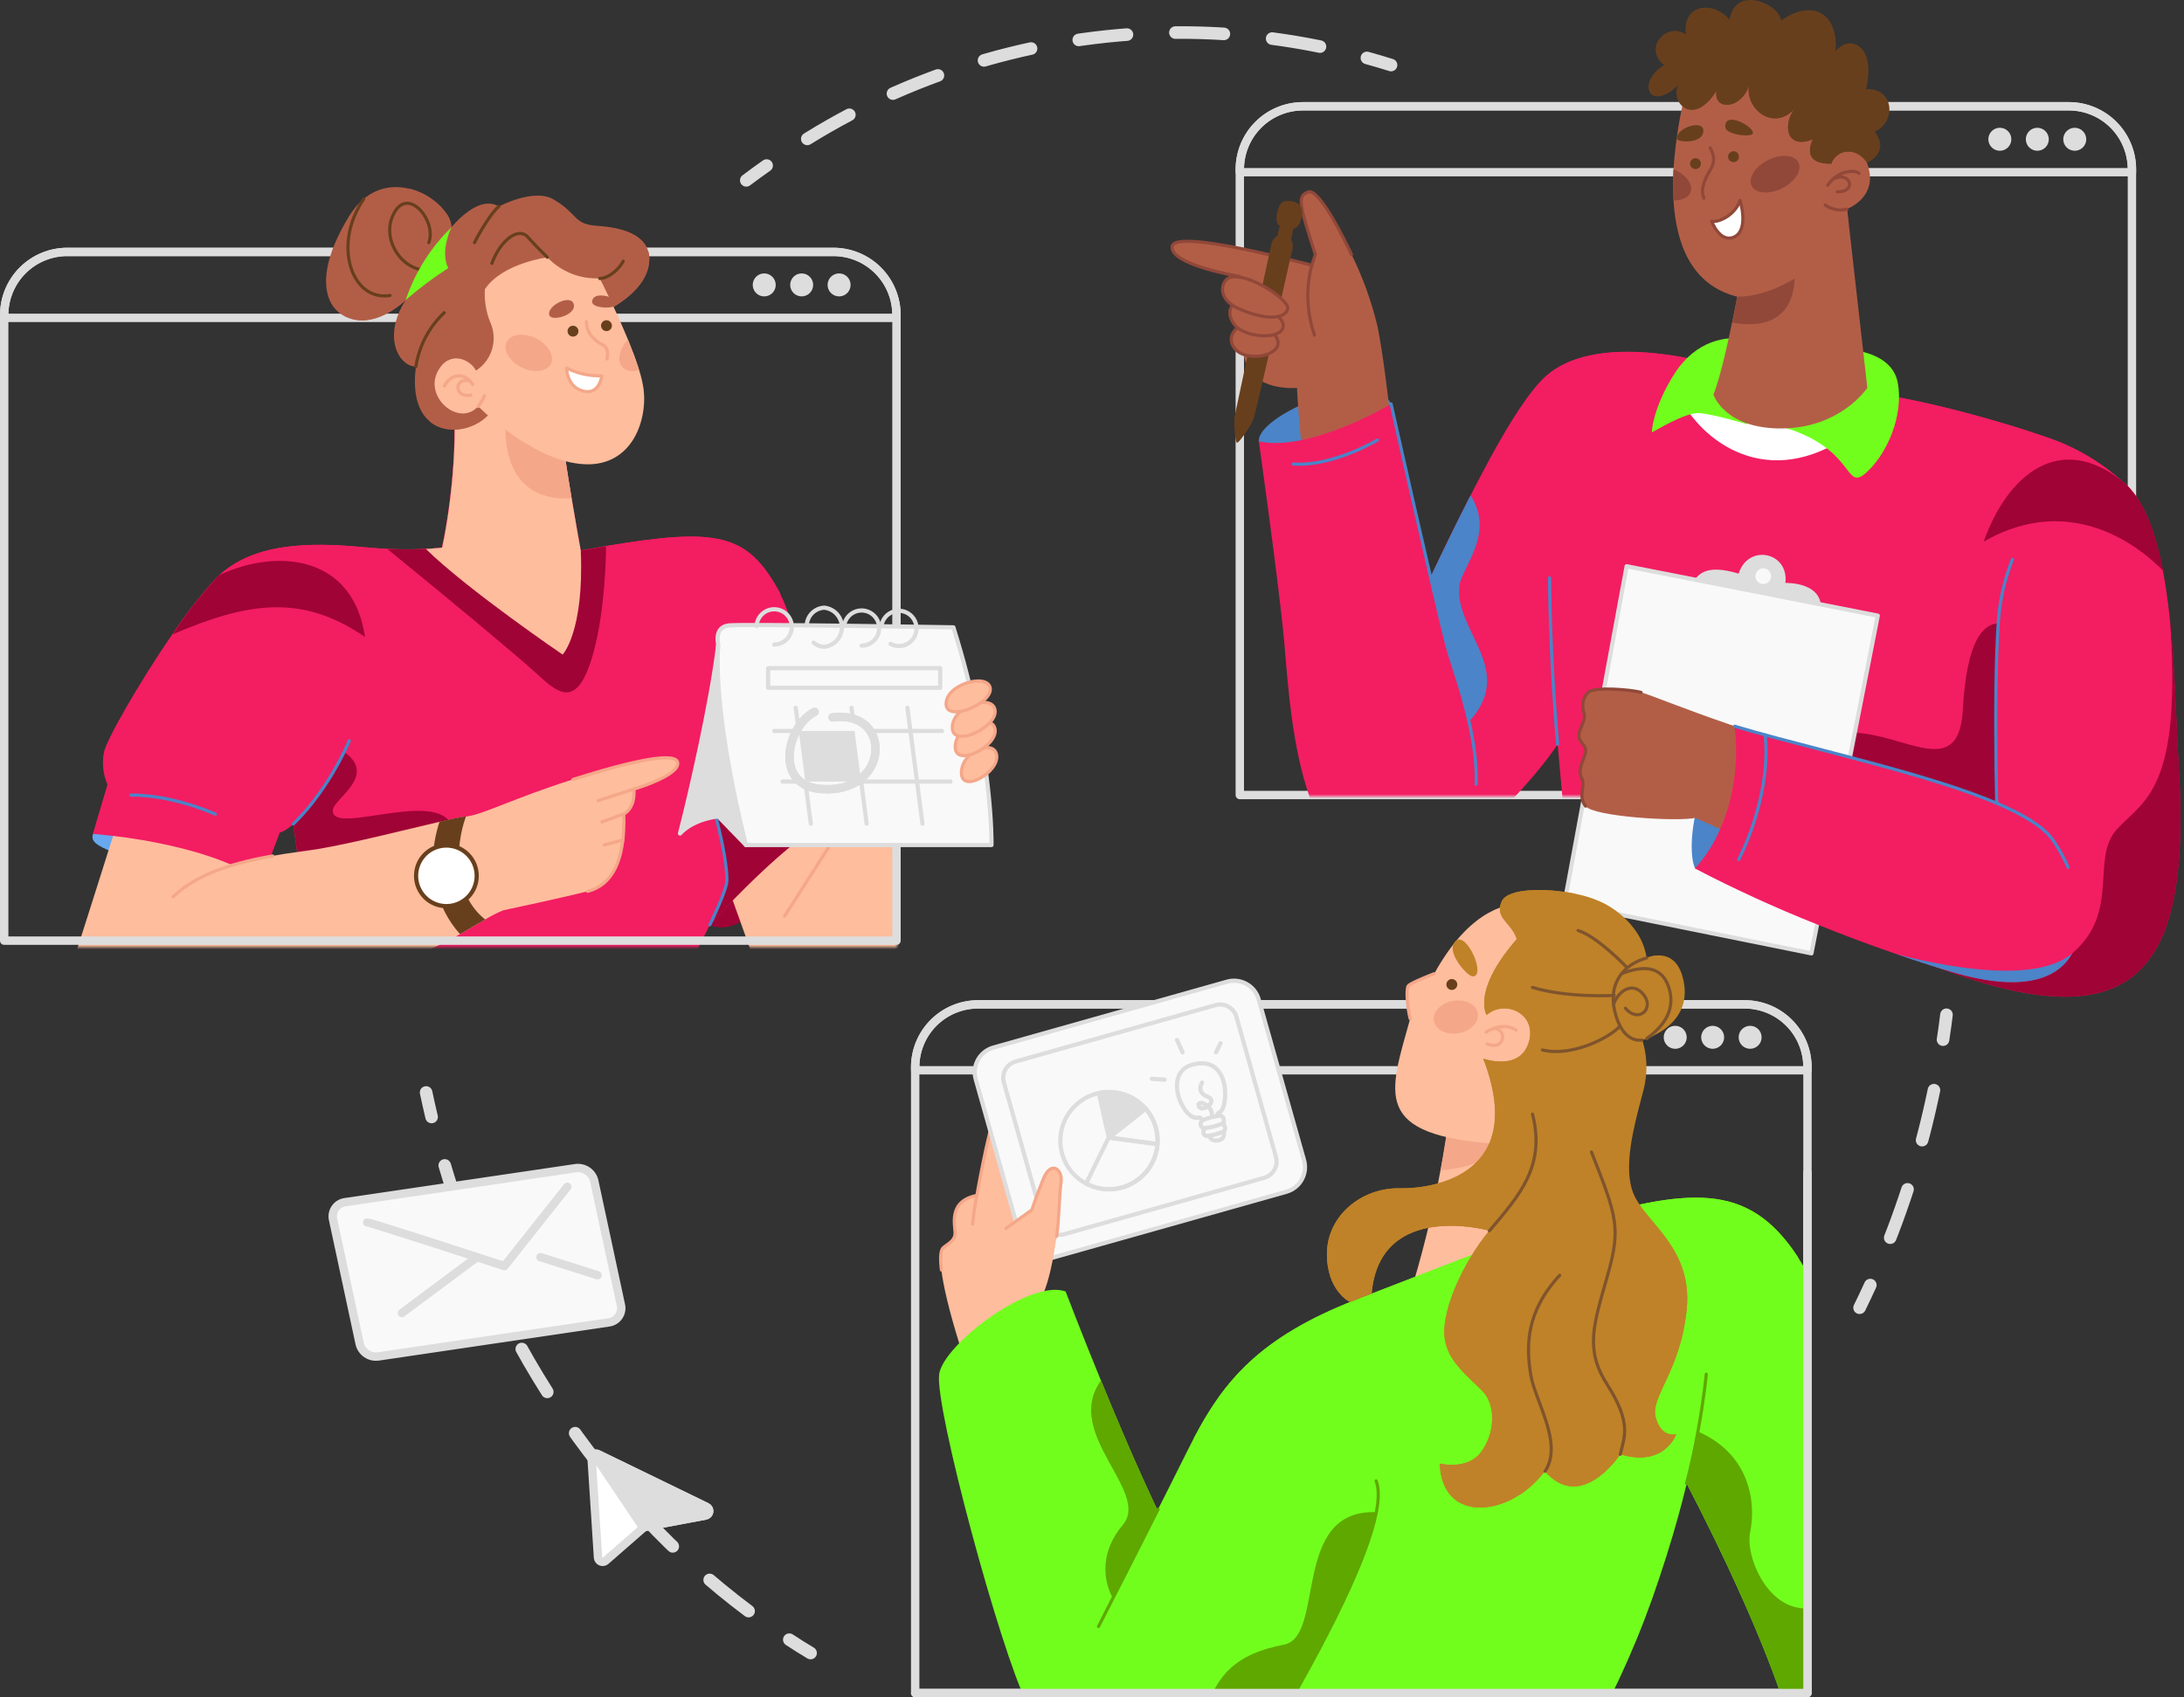 <?xml version="1.0" encoding="UTF-8"?>
<svg width="521px" height="405px" viewBox="0 0 521 405" version="1.1" xmlns="http://www.w3.org/2000/svg" xmlns:xlink="http://www.w3.org/1999/xlink">
    <rect x="0" y="0" width="521" height="405" fill="#333333" stroke="none"/>
    <!-- Generator: Sketch 48.2 (47327) - http://www.bohemiancoding.com/sketch -->
    <title>Group 8</title>
    <desc>Created with Sketch.</desc>
    <defs>
        <rect id="path-1" x="0" y="0" width="213" height="150"></rect>
        <rect id="path-3" x="0" y="0" width="213" height="155"></rect>
        <rect id="path-5" x="0" y="0" width="213" height="168"></rect>
    </defs>
    <g id="Landing-page-Litehires" stroke="none" stroke-width="1" fill="none" fill-rule="evenodd" transform="translate(-744, -143)">
        <g id="Group-8" transform="translate(745, 143)">
            <path d="M177.03,43.03 C178.63,41.83 180.24,40.65 181.88,39.5" id="Shape" stroke="#DDDDDD" stroke-width="3" stroke-linecap="round" stroke-linejoin="round"></path>
            <path d="M191.58,33.14 C218.282,16.59 249.065,7.802 280.48,7.76 C293.633,7.754 306.74,9.302 319.53,12.37" id="Shape" stroke="#DDDDDD" stroke-width="3" stroke-linecap="round" stroke-linejoin="round" stroke-dasharray="11.57"></path>
            <path d="M325.08,13.82 C327.007,14.354 328.927,14.92 330.84,15.52" id="Shape" stroke="#DDDDDD" stroke-width="3" stroke-linecap="round" stroke-linejoin="round"></path>
            <path d="M192.37,394.43 C190.66,393.43 188.96,392.33 187.29,391.24" id="Shape" stroke="#DDDDDD" stroke-width="3" stroke-linecap="round" stroke-linejoin="round"></path>
            <path d="M177.58,384.42 C142.41,358.07 115.82,318.6 103.46,272.3" id="Shape" stroke="#DDDDDD" stroke-width="3" stroke-linecap="round" stroke-linejoin="round" stroke-dasharray="11.9"></path>
            <path d="M101.96,266.52 C101.5,264.58 101.063,262.63 100.65,260.67" id="Shape" stroke="#DDDDDD" stroke-width="3" stroke-linecap="round" stroke-linejoin="round"></path>
            <path d="M463.34,242.13 C463.094,244.13 462.82,246.11 462.52,248.07" id="Shape" stroke="#DDDDDD" stroke-width="3" stroke-linecap="round" stroke-linejoin="round"></path>
            <path d="M460.35,260.13 C457.448,274.128 453.188,287.809 447.63,300.98" id="Shape" stroke="#DDDDDD" stroke-width="3" stroke-linecap="round" stroke-linejoin="round" stroke-dasharray="12.25"></path>
            <path d="M445.17,306.63 C444.337,308.45 443.484,310.254 442.61,312.04" id="Shape" stroke="#DDDDDD" stroke-width="3" stroke-linecap="round" stroke-linejoin="round"></path>
            <path d="M144.2,315.54 L89.26,323.66 C88.278,323.801 87.28,323.572 86.457,323.017 C85.635,322.463 85.048,321.623 84.81,320.66 L78.45,290.98 C78.346,290.516 78.34,290.035 78.433,289.568 C78.526,289.102 78.716,288.66 78.99,288.271 C79.264,287.882 79.617,287.554 80.025,287.31 C80.433,287.065 80.888,286.909 81.36,286.85 L136.3,278.74 C137.282,278.6 138.281,278.829 139.103,279.383 C139.925,279.938 140.512,280.778 140.75,281.74 L147.11,311.35 C147.224,311.819 147.237,312.306 147.148,312.78 C147.06,313.254 146.872,313.703 146.597,314.099 C146.322,314.495 145.966,314.829 145.553,315.077 C145.14,315.325 144.679,315.483 144.2,315.54 Z" id="Shape" stroke="#DDDDDD" stroke-width="2" fill="#F9F9F9" fill-rule="nonzero" stroke-linecap="round" stroke-linejoin="round"></path>
            <path d="M86.58,291.69 C87.17,291.58 119.33,302.1 119.33,302.1 L134.33,283.18" id="Shape" stroke="#DDDDDD" stroke-width="2" stroke-linecap="round" stroke-linejoin="round"></path>
            <path d="M94.88,313.29 L112.78,299.97" id="Shape" stroke="#DDDDDD" stroke-width="2" stroke-linecap="round" stroke-linejoin="round"></path>
            <path d="M127.93,299.97 L141.55,304.28" id="Shape" stroke="#DDDDDD" stroke-width="2" stroke-linecap="round" stroke-linejoin="round"></path>
            <path d="M167.29,361.62 L152.99,364.31 C152.798,364.346 152.618,364.432 152.47,364.56 L143.47,372.42 C143.316,372.552 143.128,372.638 142.928,372.67 C142.728,372.701 142.523,372.677 142.336,372.599 C142.148,372.522 141.986,372.394 141.867,372.23 C141.748,372.066 141.676,371.872 141.66,371.67 L140.13,347.98 C140.115,347.781 140.157,347.581 140.251,347.404 C140.344,347.227 140.486,347.08 140.66,346.98 C140.812,346.893 140.985,346.846 141.16,346.846 C141.336,346.846 141.508,346.893 141.66,346.98 L167.58,359.58 C167.788,359.679 167.958,359.842 168.066,360.045 C168.175,360.247 168.216,360.479 168.184,360.707 C168.151,360.934 168.047,361.146 167.887,361.31 C167.726,361.474 167.517,361.583 167.29,361.62 Z" id="Shape" stroke="#DDDDDD" stroke-width="2" fill="#FFFFFF" fill-rule="nonzero" stroke-linecap="round" stroke-linejoin="round"></path>
            <path d="M167.29,361.62 L152.99,364.31 C152.798,364.346 152.618,364.432 152.47,364.56 L140.66,346.98 C140.812,346.893 140.985,346.846 141.16,346.846 C141.336,346.846 141.508,346.893 141.66,346.98 L167.58,359.58 C167.788,359.679 167.958,359.842 168.066,360.045 C168.175,360.247 168.216,360.479 168.184,360.707 C168.151,360.934 168.047,361.146 167.887,361.31 C167.726,361.474 167.517,361.583 167.29,361.62 Z" id="Shape" stroke="#DDDDDD" stroke-width="2" fill="#DDDDDD" fill-rule="nonzero" stroke-linecap="round" stroke-linejoin="round"></path>
            <g id="Clipped" transform="translate(0, 76)">
                <mask id="mask-2" fill="white">
                    <use xlink:href="#path-1"></use>
                </mask>
                <g id="Rectangle-path"></g>
                <g id="Group" mask="url(#mask-2)">
                    <g transform="translate(15, 14)" id="Shape">
                        <path d="M153.34,130.67 C157.92,132.97 163.85,128.67 170.44,122.85 L163.3,116.45 C163.3,116.45 152.1,126.89 153.34,130.67 Z" stroke="none" fill="#A00336" fill-rule="nonzero"></path>
                        <polygon stroke="none" fill="#FEBD9D" fill-rule="nonzero" points="214.39 103.14 197.86 136.83 163.09 136.83 157.3 120.65 176.98 103.14"></polygon>
                        <path d="M187.45,103.14 L171.17,128.58" stroke="#F4A789" stroke-width="0.75" fill="none" stroke-linecap="round" stroke-linejoin="round"></path>
                        <path d="M181.25,105.77 C169.46,112.5 153.34,130.67 153.34,130.67 L149.01,139.27 L146.49,144.27 L60.95,144.27 C58.95,137.06 57.23,127.67 55.95,120.06 C54.95,114.17 54.31,109.35 54.05,107.46 L53.94,106.61 C51.76,108.54 50.7,108.61 50.7,108.61 L46.7,119.18 L46.33,120.18 C32.13,110.68 6.15,109 6.15,109 L9.64,97.21 C8.591,94.787 8.299,92.103 8.8,89.51 C9.37,86.56 17.19,72.88 25.07,61.4 C28.177,56.73 31.623,52.295 35.38,48.13 C35.69,47.81 36.01,47.5 36.33,47.21 C45.84,38.46 61.6,39.73 71.96,40.67 C73.5,40.81 74.96,40.91 76.32,40.97 C79.381,41.131 82.449,41.131 85.51,40.97 C88.02,40.84 89.4,40.65 89.4,40.65 C89.72,39.19 90.02,37.65 90.32,35.96 C92.19,25.03 93.24,10.44 91.57,0.85 L117.89,12.6 C118.34,17.38 120.1,27.87 121.31,34.77 C121.99,38.63 122.48,41.37 122.48,41.37 C124.6,40.98 126.6,40.63 128.48,40.31 C155.2,35.78 162.08,37.48 169.48,50.51 C169.68,50.85 169.87,51.21 170.07,51.59 C174.63,60.59 177.74,78.59 179.47,91.31 C180.7,99.67 181.25,105.77 181.25,105.77 Z" stroke="none" fill="#F31D62" fill-rule="nonzero"></path>
                        <path d="M181.25,105.77 C169.69,112.38 153.94,130 153.35,130.65 C153.56,130.21 157,123.09 157.35,120.65 C157.7,118.21 156.48,110.99 154.59,104.2 L179.59,91.35 C180.7,99.67 181.25,105.77 181.25,105.77 Z" stroke="none" fill="#A00336" fill-rule="nonzero"></path>
                        <path d="M92.23,109.66 C92.04,119.24 69.6,120.59 55.98,120.06 C54.98,114.17 54.34,109.35 54.08,107.46 L53.97,106.61 C58.919,101.589 63.011,95.788 66.08,89.44 C74.08,94.9 63.82,100.51 63.43,103.14 C62.37,110.35 92.5,95.98 92.23,109.66 Z" stroke="none" fill="#A00336" fill-rule="nonzero"></path>
                        <path d="M170.17,51.63 C162.37,48.92 153.61,49.01 147.54,58.7 C133.87,80.52 108.21,97.54 82.54,71.78 C79.03,68.164 75.19,64.883 71.07,61.98 C55.9,51.6 43.07,53.7 25.13,61.39 C28.237,56.72 31.683,52.285 35.44,48.12 C35.75,47.8 36.07,47.49 36.39,47.2 C45.9,38.45 61.66,39.72 72.02,40.66 C73.56,40.8 75.02,40.9 76.38,40.96 C79.441,41.121 82.509,41.121 85.57,40.96 C88.08,40.83 89.46,40.64 89.46,40.64 C89.78,39.18 90.08,37.64 90.38,35.95 C92.25,25.02 93.3,10.43 91.63,0.84 L117.95,12.59 C118.4,17.37 120.16,27.86 121.37,34.76 C122.05,38.62 122.54,41.36 122.54,41.36 C124.66,40.97 126.66,40.62 128.54,40.3 C155.26,35.77 162.14,37.47 169.54,50.5 C169.78,50.89 169.97,51.25 170.17,51.63 Z" stroke="none" fill="#F31D62" fill-rule="nonzero"></path>
                        <path d="M128.58,40.35 C128.5,47.11 127.77,59.43 124.83,68.14 C121.03,79.44 116.55,74.85 111.63,70.39 C107.18,66.33 90.96,52.82 76.39,40.99 C79.451,41.151 82.519,41.151 85.58,40.99 C88.09,40.86 89.47,40.67 89.47,40.67 C89.79,39.21 90.09,37.67 90.39,35.98 C100.96,35.29 113.64,34.61 121.39,34.79 C122.07,38.65 122.56,41.39 122.56,41.39 C124.66,40.98 126.66,40.67 128.58,40.35 Z" stroke="none" fill="#A00336" fill-rule="nonzero"></path>
                        <path d="M118.22,66.19 C118.22,66.19 95.7,50.87 85.58,40.98 C88.09,40.85 89.47,40.66 89.47,40.66 C91.88,29.59 93.56,11.91 91.64,0.86 L108.75,8.49 L117.96,12.61 C118.29,16.14 119.35,22.84 120.36,28.86 C121.48,35.52 122.55,41.38 122.55,41.38 C123.37,60.8 118.22,66.19 118.22,66.19 Z" stroke="none" fill="#FEBD9D" fill-rule="nonzero"></path>
                        <path d="M153.34,130.67 C153.55,130.23 156.99,123.11 157.34,120.67 C157.69,118.23 156.47,111.01 154.58,104.22 C154.48,103.87 154.38,103.51 154.27,103.16" stroke="#4B84C8" stroke-width="0.75" fill="none" stroke-linecap="round" stroke-linejoin="round"></path>
                        <path d="M120.35,28.89 C102.58,29.98 104.58,10.88 104.73,10.4 L108.73,8.52 L117.94,12.64 C118.28,16.17 119.34,22.87 120.35,28.89 Z" stroke="none" fill="#F4A789" fill-rule="nonzero"></path>
                        <path d="M6.21,108.98 C5.71,110.45 5.71,112.05 16.86,115.19 L18.58,107.88 C18.58,107.88 8.44,105.14 6.21,108.98 Z" stroke="none" fill="#67A8EF" fill-rule="nonzero"></path>
                        <path d="M12.32,105.13 C9.7,113.67 0.56,142.27 0.56,142.27 C-1.92,152.76 29.19,159.61 40.26,141.79 L46.35,113.1 C36.285,106.551 24.246,103.731 12.32,105.13 Z" stroke="none" fill="#FEBD9D" fill-rule="nonzero"></path>
                        <path d="M63.47,94.27 C63.431,94.327 63.398,94.387 63.37,94.45 C62.05,96.56 60.58,98.71 58.98,100.93 L58.87,101.08 C57.37,103.038 55.732,104.886 53.97,106.61 C51.79,108.54 50.73,108.61 50.73,108.61 L46.39,120.16 C45.95,119.87 45.5,119.58 45.03,119.3 C37.11,114.5 26.21,111.86 18.03,110.46 C15.34,110 12.94,109.68 11.03,109.46 C8.09,109.11 6.27,108.99 6.27,108.99 L9.76,97.2 C8.711,94.777 8.419,92.093 8.92,89.5 C9.49,86.55 17.31,72.87 25.19,61.39 C28.297,56.72 31.743,52.285 35.5,48.12 C35.81,47.8 36.13,47.49 36.45,47.2 C49.93,40.89 67.45,42.44 70.9,60.63 C70.99,61.08 71.07,61.53 71.13,61.98 C73.05,74.09 70.06,83.7 63.47,94.27 Z" stroke="none" fill="#F31D62" fill-rule="nonzero"></path>
                        <path d="M71.07,61.98 C55.9,51.6 43.07,53.7 25.13,61.39 C28.237,56.72 31.683,52.285 35.44,48.12 C35.75,47.8 36.07,47.49 36.39,47.2 C49.87,40.89 67.39,42.44 70.84,60.63 C70.93,61.11 71.01,61.56 71.07,61.98 Z" stroke="none" fill="#A00336" fill-rule="nonzero"></path>
                        <path d="M15.24,99.7 C24.63,99.7 33.81,103.54 35.36,104.27" stroke="#4B84C8" stroke-width="0.75" fill="none" stroke-linecap="round" stroke-linejoin="round"></path>
                        <path d="M53.97,106.61 C55.732,104.886 57.37,103.038 58.87,101.08 L58.98,100.93 C60.561,98.852 62.026,96.689 63.37,94.45 C63.398,94.387 63.431,94.327 63.47,94.27 C64.53,92.48 65.41,90.83 66.08,89.44 C66.63,88.36 67.03,87.44 67.31,86.76" stroke="#4B84C8" stroke-width="0.75" fill="none" stroke-linecap="round" stroke-linejoin="round"></path>
                        <path d="M135.26,98.26 C135.62,102.99 132.84,104.2 132.84,104.2 C133.22,115.7 129.84,121.2 124.22,122.66 C118.6,124.12 104.08,127.2 104.08,127.2 C102.575,127.812 101.123,128.548 99.74,129.4 C98.12,130.32 96.11,131.5 93.74,132.9 C86.52,137.12 75.15,141.06 61.64,148.18 C37.7,160.8 20.64,153.96 19.5,140.57 C17.44,116.06 48.57,114.46 59.94,112.57 C68.18,111.19 80.94,107.92 88.85,106.09 C91.85,105.41 94.1,104.93 95.16,104.83 C98.96,104.49 106.84,100.33 120.67,95.98 C134.5,91.63 145.67,89.11 145.67,92.16 C145.67,95.21 135.26,98.26 135.26,98.26 Z" stroke="none" fill="#FEBD9D" fill-rule="nonzero"></path>
                        <path d="M120.69,95.98 C134.51,91.61 145.69,89.11 145.69,92.16 C145.69,95.21 135.22,98.29 135.22,98.29 C135.58,103.02 132.8,104.23 132.8,104.23 C133.18,115.73 129.8,121.23 124.18,122.69" stroke="#F4A789" stroke-width="0.75" fill="none" stroke-linecap="round" stroke-linejoin="round"></path>
                        <path d="M25.3,123.98 C31.3,118.17 40.91,115.66 49.03,114.24" stroke="#F4A789" stroke-width="0.75" fill="none" stroke-linecap="round" stroke-linejoin="round"></path>
                        <path d="M99.74,129.4 C98.12,130.32 96.11,131.5 93.74,132.9 C88.17,126.69 85.28,117.07 88.85,106.06 C91.85,105.38 94.1,104.9 95.16,104.8 C92.58,111.85 92.1,123.35 99.74,129.4 Z" stroke="none" fill="#683F1D" fill-rule="nonzero"></path>
                        <path d="M135.26,98.26 L126.71,101.03" stroke="#F4A789" stroke-width="0.75" fill="none" stroke-linecap="round" stroke-linejoin="round"></path>
                        <path d="M132.84,104.2 L127.58,106.11" stroke="#F4A789" stroke-width="0.75" fill="none" stroke-linecap="round" stroke-linejoin="round"></path>
                        <path d="M128.15,111.63 L132.63,110.41" stroke="#F4A789" stroke-width="0.75" fill="none" stroke-linecap="round" stroke-linejoin="round"></path>
                        <path d="M97.72,118.98 C97.72,120.41 97.296,121.808 96.502,122.997 C95.707,124.186 94.578,125.113 93.257,125.66 C91.936,126.207 90.482,126.35 89.08,126.071 C87.677,125.792 86.389,125.104 85.378,124.093 C84.367,123.082 83.678,121.793 83.399,120.391 C83.12,118.988 83.263,117.535 83.81,116.214 C84.358,114.892 85.284,113.763 86.473,112.969 C87.662,112.174 89.06,111.75 90.49,111.75 C92.408,111.75 94.247,112.512 95.602,113.868 C96.958,115.224 97.72,117.063 97.72,118.98 Z" stroke="#683F1D" stroke-width="1" fill="#FFFFFF" fill-rule="nonzero" stroke-linecap="round" stroke-linejoin="round"></path>
                    </g>
                </g>
            </g>
            <path d="M212.86,75.17 L212.86,224.45 L-3.30351641e-06,224.45 L-3.70114307e-15,75.17 C-0.001,73.193 0.387,71.235 1.143,69.408 C1.898,67.581 3.007,65.921 4.405,64.522 C5.802,63.123 7.462,62.014 9.288,61.257 C11.115,60.5 13.073,60.11 15.05,60.11 L197.81,60.11 C199.787,60.11 201.745,60.5 203.572,61.257 C205.398,62.014 207.058,63.123 208.455,64.522 C209.853,65.921 210.962,67.581 211.717,69.408 C212.473,71.235 212.861,73.193 212.86,75.17 Z" id="Shape" stroke="#DDDDDD" stroke-width="2" stroke-linecap="round" stroke-linejoin="round"></path>
            <path d="M212.86,75.17 L212.86,75.84 L-3.30351641e-06,75.84 L-3.70114307e-15,75.17 C-0.001,73.193 0.387,71.235 1.143,69.408 C1.898,67.581 3.007,65.921 4.405,64.522 C5.802,63.123 7.462,62.014 9.288,61.257 C11.115,60.5 13.073,60.11 15.05,60.11 L197.81,60.11 C199.787,60.11 201.745,60.5 203.572,61.257 C205.398,62.014 207.058,63.123 208.455,64.522 C209.853,65.921 210.962,67.581 211.717,69.408 C212.473,71.235 212.861,73.193 212.86,75.17 Z" id="Shape" stroke="#DDDDDD" stroke-width="2" stroke-linecap="round" stroke-linejoin="round"></path>
            <path d="M184.05,67.98 C184.05,68.522 183.889,69.052 183.588,69.503 C183.287,69.953 182.859,70.304 182.359,70.512 C181.858,70.719 181.307,70.773 180.776,70.668 C180.244,70.562 179.756,70.301 179.373,69.918 C178.989,69.535 178.728,69.046 178.623,68.515 C178.517,67.983 178.571,67.432 178.779,66.932 C178.986,66.431 179.337,66.003 179.788,65.702 C180.238,65.401 180.768,65.24 181.31,65.24 C181.67,65.24 182.026,65.311 182.359,65.449 C182.691,65.587 182.993,65.788 183.248,66.043 C183.502,66.297 183.704,66.599 183.842,66.932 C183.979,67.264 184.05,67.621 184.05,67.98 Z" id="Shape" fill="#DDDDDD" fill-rule="nonzero"></path>
            <path d="M190.24,70.72 C191.753,70.72 192.98,69.494 192.98,67.98 C192.98,66.467 191.753,65.24 190.24,65.24 C188.727,65.24 187.5,66.467 187.5,67.98 C187.5,69.494 188.727,70.72 190.24,70.72 Z" id="Shape" fill="#DDDDDD" fill-rule="nonzero"></path>
            <path d="M201.91,67.98 C201.91,68.523 201.749,69.053 201.448,69.504 C201.146,69.954 200.718,70.306 200.216,70.513 C199.715,70.72 199.164,70.773 198.632,70.667 C198.1,70.56 197.612,70.298 197.229,69.914 C196.846,69.53 196.586,69.041 196.481,68.509 C196.377,67.977 196.433,67.425 196.642,66.925 C196.85,66.424 197.203,65.997 197.655,65.697 C198.107,65.397 198.638,65.238 199.18,65.24 C199.539,65.24 199.895,65.311 200.227,65.449 C200.559,65.587 200.86,65.789 201.114,66.043 C201.368,66.298 201.569,66.6 201.705,66.933 C201.842,67.265 201.911,67.621 201.91,67.98 Z" id="Shape" fill="#DDDDDD" fill-rule="nonzero"></path>
            <path d="M161.21,198.88 C164.63,195.25 170.34,194.8 170.34,194.8 L176.95,201.63 C176.95,201.63 178.83,181.46 170.34,153.79 C168.73,167.3 163.76,189.04 161.21,198.88 Z" id="Shape" stroke="#DDDDDD" fill="#DDDDDD" fill-rule="nonzero" stroke-linecap="round" stroke-linejoin="round"></path>
            <path d="M226.43,149.69 C235.98,179.99 235.52,201.63 235.52,201.63 L176.95,201.63 C176.95,201.63 169.06,171.56 170.34,153.79 C170.34,153.79 169.23,149.6 172.9,149.23 C176.57,148.86 226.43,149.69 226.43,149.69 Z" id="Shape" stroke="#DDDDDD" fill="#F9F9F9" fill-rule="nonzero" stroke-linecap="round" stroke-linejoin="round"></path>
            <path d="M179.5,149.39 C179.495,149.307 179.495,149.224 179.5,149.14 C179.585,148.331 179.903,147.564 180.415,146.931 C180.927,146.299 181.611,145.828 182.385,145.577 C183.159,145.325 183.989,145.303 184.775,145.513 C185.561,145.724 186.27,146.158 186.814,146.762 C187.359,147.367 187.717,148.116 187.845,148.92 C187.972,149.724 187.864,150.547 187.534,151.291 C187.203,152.034 186.664,152.666 185.982,153.11 C185.3,153.553 184.504,153.79 183.69,153.79" id="Shape" stroke="#DDDDDD" stroke-linecap="round" stroke-linejoin="round"></path>
            <path d="M209.26,149.39 C209.368,148.589 209.704,147.836 210.228,147.22 C210.752,146.605 211.442,146.153 212.216,145.92 C212.99,145.686 213.815,145.681 214.592,145.903 C215.369,146.126 216.066,146.568 216.599,147.176 C217.132,147.784 217.478,148.532 217.597,149.332 C217.716,150.132 217.602,150.949 217.269,151.685 C216.935,152.422 216.397,153.047 215.718,153.486 C215.039,153.925 214.248,154.159 213.44,154.16 C212.737,154.159 212.048,153.973 211.44,153.62" id="Shape" stroke="#DDDDDD" stroke-linecap="round" stroke-linejoin="round"></path>
            <path d="M191.45,149.21 C191.496,148.114 191.95,147.074 192.724,146.295 C193.497,145.516 194.534,145.054 195.63,145 C196.784,145.12 197.853,145.663 198.629,146.525 C199.406,147.386 199.836,148.505 199.836,149.665 C199.836,150.825 199.406,151.944 198.629,152.806 C197.853,153.668 196.784,154.211 195.63,154.33 C194.687,154.315 193.782,153.96 193.08,153.33" id="Shape" stroke="#DDDDDD" stroke-linecap="round" stroke-linejoin="round"></path>
            <path d="M200.37,149.31 C200.476,148.51 200.81,147.758 201.332,147.142 C201.854,146.527 202.542,146.076 203.314,145.841 C204.087,145.607 204.91,145.6 205.686,145.821 C206.462,146.043 207.158,146.483 207.69,147.089 C208.222,147.696 208.569,148.443 208.688,149.241 C208.807,150.039 208.693,150.855 208.361,151.59 C208.029,152.325 207.492,152.949 206.814,153.387 C206.136,153.826 205.347,154.059 204.54,154.06" id="Shape" stroke="#DDDDDD" stroke-linecap="round" stroke-linejoin="round"></path>
            <polygon id="Shape" stroke="#DDDDDD" stroke-linecap="round" stroke-linejoin="round" points="223.29 159.43 182.25 159.43 182.25 164.12 223.29 164.12"></polygon>
            <polyline id="Shape" stroke="#DDDDDD" stroke-linecap="round" stroke-linejoin="round" points="192.42 196.52 191.9 192.57 189.26 172.24 188.82 168.9"></polyline>
            <polyline id="Shape" stroke="#DDDDDD" stroke-linecap="round" stroke-linejoin="round" points="205.74 196.52 205.19 192.29 202.61 172.5 202.14 168.9"></polyline>
            <path d="M215.47,168.89 L219.06,196.53" id="Shape" stroke="#DDDDDD" stroke-linecap="round" stroke-linejoin="round"></path>
            <polyline id="Shape" stroke="#DDDDDD" stroke-linecap="round" stroke-linejoin="round" points="223.73 174.42 202.86 174.42 189.54 174.42 183.7 174.42"></polyline>
            <polyline id="Shape" stroke="#DDDDDD" stroke-linecap="round" stroke-linejoin="round" points="225.76 186.49 204.43 186.49 191.11 186.49 185.72 186.49"></polyline>
            <path d="M193.34,169.85 C186.72,173.23 183.53,187.32 194.76,188.26 C211.31,189.64 212.1,169.26 197.6,171.18" id="Shape" fill="#F9F9F9" fill-rule="nonzero"></path>
            <path d="M193.34,169.85 C186.72,173.23 183.53,187.32 194.76,188.26 C211.31,189.64 212.1,169.26 197.6,171.18" id="Shape" stroke="#DDDDDD" stroke-width="2" stroke-linecap="round" stroke-linejoin="round"></path>
            <polygon id="Shape" fill="#DDDDDD" fill-rule="nonzero" points="204.43 186.49 191.11 186.49 189.54 174.42 202.86 174.42"></polygon>
            <path d="M228.36,184.67 C228.64,189.26 237.36,184.21 236.76,180.19 C236.16,176.17 228.03,179.35 228.36,184.67 Z" id="Shape" stroke="#F4A789" stroke-width="0.75" fill="#FEBD9D" fill-rule="nonzero" stroke-linecap="round" stroke-linejoin="round"></path>
            <path d="M226.88,178.49 C227.2,183.09 237.02,178.04 236.38,174.01 C235.74,169.98 226.51,173.18 226.88,178.49 Z" id="Shape" stroke="#F4A789" stroke-width="0.75" fill="#FEBD9D" fill-rule="nonzero" stroke-linecap="round" stroke-linejoin="round"></path>
            <path d="M226.19,173.88 C226.53,178.47 237.06,173.42 236.37,169.4 C235.68,165.38 225.8,168.56 226.19,173.88 Z" id="Shape" stroke="#F4A789" stroke-width="0.75" fill="#FEBD9D" fill-rule="nonzero" stroke-linecap="round" stroke-linejoin="round"></path>
            <path d="M224.71,168.19 C225.06,172.36 235.92,167.78 235.21,164.13 C234.5,160.48 224.3,163.37 224.71,168.19 Z" id="Shape" stroke="#F4A789" stroke-width="0.75" fill="#FEBD9D" fill-rule="nonzero" stroke-linecap="round" stroke-linejoin="round"></path>
            <path d="M193.34,169.85 C186.72,173.23 183.53,187.32 194.76,188.26 C211.31,189.64 212.1,169.26 197.6,171.18" id="Shape" stroke="#DDDDDD" stroke-width="2" stroke-linecap="round" stroke-linejoin="round"></path>
            <path d="M153.82,62.84 C152.95,70.07 143.28,74.31 143.28,74.31 L116.45,97.73 C113.7,102.12 106.21,104.33 101.65,100.66 C98.98,98.52 97.32,94.37 98.22,87.46 C97.473,87.461 96.743,87.242 96.12,86.83 C93.03,84.92 91.12,78.83 95.76,71.6 C95.43,71.92 89.25,77.93 82.89,76.11 C81.796,75.818 80.777,75.297 79.9,74.582 C79.022,73.866 78.306,72.973 77.8,71.96 C75.8,67.87 76.5,61.05 82.21,51.7 C86.27,45.03 91.92,43.83 96.76,45.08 C102.24,46.48 106.68,50.98 106.68,54.25 C107.889,52.767 109.292,51.452 110.85,50.34 C112.99,48.85 115.64,47.84 118.01,49.28 C118.01,49.28 126.35,44.79 131.09,47.6 C136.99,51.08 135.69,53.5 141.43,53.88 C145.7,54.16 152.43,55.24 153.66,60.08 C153.894,60.981 153.949,61.919 153.82,62.84 Z" id="Shape" fill="#B25E47" fill-rule="nonzero"></path>
            <path d="M106.68,54.25 L95.78,71.58 C95.002,72.309 94.169,72.977 93.29,73.58 C90.84,75.28 86.92,77.22 82.92,76.08 C81.826,75.788 80.807,75.267 79.93,74.552 C79.052,73.836 78.337,72.943 77.83,71.93 C90.25,71.67 94.62,68.2 92.07,61.37 C89.7,55.01 87.24,47.02 96.79,45.05 C100.526,45.981 103.773,48.288 105.88,51.51 C106.377,52.34 106.653,53.283 106.68,54.25 Z" id="Shape" fill="#B25E47" fill-rule="nonzero"></path>
            <path d="M153.82,62.84 C152.95,70.07 143.28,74.31 143.28,74.31 L116.45,97.73 C113.7,102.12 106.21,104.33 101.65,100.66 C100.073,96.879 99.686,92.707 100.54,88.699 C101.394,84.692 103.449,81.04 106.43,78.23 C111.93,73.23 107.9,69.5 108.43,62.92 C108.96,56.34 121,46.21 129.62,55.3 C136.38,62.43 149.1,53.81 153.71,60.08 C153.928,60.984 153.965,61.922 153.82,62.84 Z" id="Shape" fill="#B25E47" fill-rule="nonzero"></path>
            <path d="M137.37,110.69 C125.31,109.45 113.07,96.94 113.07,96.94 C108.47,102.18 99.4,94.35 103.89,87.83 C106.83,83.54 111.43,86.09 112.55,88.43 C114.416,87.226 115.784,85.388 116.403,83.255 C117.023,81.122 116.851,78.837 115.92,76.82 C114.933,74.344 114.506,71.681 114.67,69.02 C118.75,62.82 129.57,61.4 129.57,61.4 C131.169,63.087 133.115,64.406 135.272,65.27 C137.43,66.133 139.749,66.519 142.07,66.4 C142.07,66.4 145.78,73.65 148.8,81.02 C148.86,81.18 148.94,81.36 149,81.52 C149.85,83.62 150.64,85.72 151.26,87.64 C151.32,87.83 151.37,88 151.43,88.18 C151.927,89.697 152.294,91.252 152.53,92.83 C153.5,100.76 149.42,111.98 137.37,110.69 Z" id="Shape" fill="#FEBD9D" fill-rule="nonzero"></path>
            <path d="M142.38,77.71 C142.38,77.967 142.456,78.219 142.599,78.433 C142.742,78.646 142.945,78.813 143.183,78.911 C143.42,79.01 143.681,79.035 143.934,78.985 C144.186,78.935 144.417,78.811 144.599,78.63 C144.781,78.448 144.905,78.216 144.955,77.964 C145.005,77.712 144.979,77.45 144.881,77.213 C144.783,76.975 144.616,76.772 144.402,76.629 C144.188,76.487 143.937,76.41 143.68,76.41 C143.336,76.413 143.007,76.551 142.764,76.794 C142.52,77.037 142.383,77.366 142.38,77.71 Z" id="Shape" fill="#683F1D" fill-rule="nonzero"></path>
            <path d="M135.69,80.32 C136.408,80.32 136.99,79.738 136.99,79.02 C136.99,78.302 136.408,77.72 135.69,77.72 C134.972,77.72 134.39,78.302 134.39,79.02 C134.39,79.738 134.972,80.32 135.69,80.32 Z" id="Shape" fill="#683F1D" fill-rule="nonzero"></path>
            <path d="M134.16,87.82 C136.766,89.127 139.656,89.763 142.57,89.67 C142.57,89.67 142.01,94.54 137.83,93.24 C134.18,92.11 134.16,87.82 134.16,87.82 Z" id="Shape" stroke="#F4A789" stroke-width="0.75" fill="#FFFFFF" fill-rule="nonzero" stroke-linecap="round" stroke-linejoin="round"></path>
            <path d="M130.04,75.2 C130.52,76.8 136.53,75.2 135.87,72.6 C135.21,70 129.35,72.98 130.04,75.2 Z" id="Shape" fill="#B25E47" fill-rule="nonzero"></path>
            <path d="M140.25,71.98 C140.16,73.72 146.31,73.84 146.31,72.34 C146.31,70.98 140.41,69.17 140.25,71.98 Z" id="Shape" fill="#B25E47" fill-rule="nonzero"></path>
            <path d="M98.22,87.46 C98.965,82.539 101.346,78.012 104.98,74.61" id="Shape" stroke="#683F1D" stroke-width="0.75" stroke-linecap="round" stroke-linejoin="round"></path>
            <path d="M118.01,49.27 C116.12,50.78 113.29,55.69 112.19,57.9" id="Shape" stroke="#683F1D" stroke-width="0.75" stroke-linecap="round" stroke-linejoin="round"></path>
            <path d="M116.33,62.85 C118.56,56.91 122.85,54.23 124.86,56.51 C126.87,58.79 129.57,61.39 129.57,61.39" id="Shape" stroke="#683F1D" stroke-width="0.75" stroke-linecap="round" stroke-linejoin="round"></path>
            <path d="M142.07,66.45 C144.57,66.35 146.95,63.8 147.67,62.32" id="Shape" stroke="#683F1D" stroke-width="0.75" stroke-linecap="round" stroke-linejoin="round"></path>
            <path d="M92.04,70.51 C82.82,71.95 78.27,58.3 85.76,47.51" id="Shape" stroke="#683F1D" stroke-width="0.75" stroke-linecap="round" stroke-linejoin="round"></path>
            <path d="M101.28,57.9 C103.21,52.9 96.77,44.83 93.28,50.37 C89.28,56.71 95.12,65.12 101.28,64.37" id="Shape" stroke="#683F1D" stroke-width="0.75" stroke-linecap="round" stroke-linejoin="round"></path>
            <path d="M95.78,71.58 C97.987,65.021 101.724,59.081 106.68,54.25 C106.68,54.25 103.88,59.93 105.93,63.97 C102.372,66.265 98.98,68.808 95.78,71.58 Z" id="Shape" fill="#72FE1D" fill-rule="nonzero"></path>
            <path d="M104.98,92.11 C106.84,88.82 110.07,89 111.77,91.77" id="Shape" stroke="#F4A789" stroke-width="0.75" stroke-linecap="round" stroke-linejoin="round"></path>
            <path d="M111.09,90.89 C107.26,89.89 107.25,95.03 111.32,94.3" id="Shape" stroke="#F4A789" stroke-width="0.75" stroke-linecap="round" stroke-linejoin="round"></path>
            <path d="M138.91,76.77 C138.85,79.77 141.25,81.49 142.83,82.32 C144.41,83.15 143.89,85.32 143.78,85.64" id="Shape" stroke="#F4A789" stroke-width="0.75" stroke-linecap="round" stroke-linejoin="round"></path>
            <path d="M113.08,96.98 C113.694,96.188 114.204,95.321 114.6,94.4" id="Shape" stroke="#F4A789" stroke-width="0.75" stroke-linecap="round" stroke-linejoin="round"></path>
            <path d="M130.4,86.84 C129.4,88.74 126.33,89.09 123.4,87.64 C120.47,86.19 118.94,83.46 119.9,81.56 C120.86,79.66 123.97,79.31 126.9,80.77 C129.83,82.23 131.36,84.98 130.4,86.84 Z" id="Shape" fill="#F4A789" fill-rule="nonzero"></path>
            <path d="M151.43,88.22 C150.803,88.51 150.106,88.616 149.421,88.526 C148.736,88.436 148.091,88.153 147.56,87.71 C146.11,86.26 146.66,83.32 148.8,81.06 C148.86,81.22 148.94,81.4 149,81.56 C149.85,83.66 150.64,85.76 151.26,87.68 C151.32,87.87 151.37,88.04 151.43,88.22 Z" id="Shape" fill="#F4A789" fill-rule="nonzero"></path>
            <path d="M507.58,40.42 L507.58,189.7 L294.76,189.7 L294.76,40.42 C294.76,36.426 296.347,32.595 299.171,29.771 C301.996,26.947 305.826,25.36 309.82,25.36 L492.58,25.36 C496.565,25.373 500.382,26.966 503.193,29.789 C506.005,32.612 507.583,36.436 507.58,40.42 Z" id="Shape" stroke="#DDDDDD" stroke-width="2" stroke-linecap="round" stroke-linejoin="round"></path>
            <path d="M507.58,40.42 L507.58,41.09 L294.76,41.09 L294.76,40.42 C294.76,36.426 296.347,32.595 299.171,29.771 C301.996,26.947 305.826,25.36 309.82,25.36 L492.58,25.36 C496.565,25.373 500.382,26.966 503.193,29.789 C506.005,32.612 507.583,36.436 507.58,40.42 Z" id="Shape" stroke="#DDDDDD" stroke-width="2" stroke-linecap="round" stroke-linejoin="round"></path>
            <path d="M478.81,33.23 C478.81,33.773 478.649,34.303 478.348,34.753 C478.046,35.204 477.618,35.555 477.117,35.763 C476.615,35.97 476.064,36.023 475.532,35.917 C475,35.81 474.512,35.548 474.129,35.164 C473.747,34.78 473.486,34.291 473.382,33.758 C473.277,33.226 473.333,32.675 473.542,32.175 C473.751,31.674 474.103,31.247 474.555,30.947 C475.007,30.647 475.538,30.488 476.08,30.49 C476.44,30.49 476.796,30.561 477.127,30.699 C477.459,30.837 477.761,31.039 478.014,31.293 C478.268,31.548 478.469,31.85 478.605,32.182 C478.742,32.515 478.812,32.871 478.81,33.23 Z" id="Shape" fill="#DDDDDD" fill-rule="nonzero"></path>
            <path d="M487.75,33.23 C487.75,33.772 487.59,34.302 487.288,34.752 C486.987,35.203 486.559,35.554 486.059,35.762 C485.558,35.969 485.007,36.023 484.476,35.917 C483.944,35.812 483.456,35.551 483.073,35.168 C482.69,34.784 482.429,34.296 482.323,33.765 C482.217,33.233 482.271,32.682 482.479,32.182 C482.686,31.681 483.037,31.253 483.488,30.952 C483.939,30.651 484.468,30.49 485.01,30.49 C485.737,30.49 486.434,30.779 486.948,31.293 C487.462,31.806 487.75,32.504 487.75,33.23 Z" id="Shape" fill="#DDDDDD" fill-rule="nonzero"></path>
            <path d="M496.68,33.23 C496.68,33.772 496.52,34.302 496.218,34.752 C495.917,35.203 495.489,35.554 494.989,35.762 C494.488,35.969 493.937,36.023 493.406,35.917 C492.874,35.812 492.386,35.551 492.003,35.168 C491.62,34.784 491.359,34.296 491.253,33.765 C491.147,33.233 491.201,32.682 491.409,32.182 C491.616,31.681 491.967,31.253 492.418,30.952 C492.868,30.651 493.398,30.49 493.94,30.49 C494.667,30.49 495.364,30.779 495.878,31.293 C496.392,31.806 496.68,32.504 496.68,33.23 Z" id="Shape" fill="#DDDDDD" fill-rule="nonzero"></path>
            <path d="M299.3,105.32 C298.75,99.08 326.3,87.25 330.85,96.38 L321.85,105.32 C321.85,105.32 303.26,112.69 299.3,105.32 Z" id="Shape" fill="#4B84C8" fill-rule="nonzero"></path>
            <path d="M312.78,60.69 C308.78,48.25 308.48,46.69 311.16,45.76 C313.84,44.83 320.63,58.96 321.4,60.69 C324.09,66.135 326.163,71.864 327.58,77.77 C328.77,83.29 330.33,96 330.58,99.06 C331.64,111.98 310.34,115.91 309.41,105.86 C308.48,95.81 308.41,92.56 308.41,92.56 C308.41,92.56 297.41,93.56 295.87,85.38 C294.33,77.2 294.76,65.98 294.76,65.98 C294.76,65.98 278.04,63.21 278.62,58.8 C279.2,54.39 311.92,63.3 311.92,63.3 L312.78,60.69 Z" id="Shape" fill="#B25E47" fill-rule="nonzero"></path>
            <path d="M294.76,65.98 C294.76,65.98 278.04,63.21 278.62,58.8 C279.2,54.39 311.92,63.3 311.92,63.3 L312.78,60.72 C308.78,48.28 308.48,46.72 311.16,45.79 C313.84,44.86 320.63,58.99 321.4,60.72" id="Shape" stroke="#914839" stroke-width="0.75" stroke-linecap="round" stroke-linejoin="round"></path>
            <path d="M311.92,63.27 C310.484,68.783 310.713,74.598 312.58,79.98" id="Shape" stroke="#914839" stroke-width="0.75" stroke-linecap="round" stroke-linejoin="round"></path>
            <path d="M304.09,53.73 C306.71,55.09 308.78,55.38 309.56,51.64 C310.34,47.9 306.65,47.81 305.46,48.01 C303.63,48.31 302.96,53.14 304.09,53.73 Z" id="Shape" fill="#683F1D" fill-rule="nonzero"></path>
            <path d="M304.58,52.77 C304.169,54.228 303.836,55.707 303.58,57.2 C304.01,57.42 306.58,58.29 306.92,57.42 C307.313,55.893 307.59,54.339 307.75,52.77 L304.58,52.77 Z" id="Shape" fill="#683F1D" fill-rule="nonzero"></path>
            <path d="M302.24,58.44 C300.87,64.57 293.79,98.17 293.55,99.27 C293.31,100.37 293.63,105.45 294.06,105.64 C294.49,105.83 296.96,102.2 297.86,100.36 C298.76,98.52 306.72,61.65 307.21,59.93 C308.43,55.74 303.14,54.43 302.24,58.44 Z" id="Shape" fill="#683F1D" fill-rule="nonzero"></path>
            <path d="M296.01,77.51 C292.58,78.3 291.61,81.57 294.14,83.74 C296.86,86.08 303.56,85.04 303.87,82.05 C304.18,79.06 298.87,76.86 296.01,77.51 Z" id="Shape" stroke="#914839" stroke-width="0.75" fill="#B25E47" fill-rule="nonzero" stroke-linecap="round" stroke-linejoin="round"></path>
            <path d="M295.7,72.15 C292.18,71.63 291.32,75.15 293.83,77.85 C296.34,80.55 304.63,81.16 305.1,77.95 C305.57,74.74 297.86,72.47 295.7,72.15 Z" id="Shape" stroke="#914839" stroke-width="0.75" fill="#B25E47" fill-rule="nonzero" stroke-linecap="round" stroke-linejoin="round"></path>
            <path d="M292.58,66.14 C297,65.14 306.58,71.59 306.19,73.6 C305.72,76.13 301.19,76.51 294.81,73.8 C288.82,71.26 290.42,66.65 292.58,66.14 Z" id="Shape" stroke="#914839" stroke-width="0.75" fill="#B25E47" fill-rule="nonzero" stroke-linecap="round" stroke-linejoin="round"></path>
            <g id="Clipped" transform="translate(295, 35)">
                <mask id="mask-4" fill="white">
                    <use xlink:href="#path-3"></use>
                </mask>
                <g id="Rectangle-path"></g>
                <g id="Group" mask="url(#mask-4)">
                    <g transform="translate(4, 14)" id="Shape">
                        <path d="M206.35,65.87 C192.63,65.2 181.27,77.57 177.75,91.79 C177.65,92.19 177.56,92.62 177.48,93.09 C177.106,95.279 176.842,97.485 176.69,99.7 C175.23,118.47 176.61,155.8 176.75,156.7 C176.8,157.01 167.04,156.7 153.5,156.06 C148.5,155.83 143.02,155.58 137.3,155.29 C108.22,153.86 73.68,151.93 73.68,151.93 L71.58,128.57 C71.58,128.57 67.23,135.93 52.35,150.3 C37.47,164.67 13.68,156.66 16.24,138.59 C17.84,127.24 24.54,118.94 32.66,105.04 C35.17,100.74 37.82,95.91 40.48,90.28 C44.04,82.8 47.48,75.66 50.8,69.21 C52.25,66.37 53.68,63.66 55.07,61.12 C60.29,51.49 64.97,44.2 68.74,40.79 C80.07,30.53 104.35,36.44 110.82,38.52 C120.459,41.657 130.461,43.543 140.58,44.13 C154.93,45.13 176.72,51.32 188.26,55.34 C194.916,57.575 201.043,61.152 206.26,65.85 L206.35,65.87 Z" stroke="none" fill="#F31D62" fill-rule="nonzero"></path>
                        <path d="M216.01,87.16 C203.45,74.56 184.38,69.06 165.24,86.16 C142.98,105.99 125.9,109.44 100.86,80.48 C82.75,59.48 76.47,54.19 55.07,61.16 C60.29,51.53 64.97,44.24 68.74,40.83 C80.07,30.57 104.35,36.48 110.82,38.56 C120.461,41.684 130.463,43.556 140.58,44.13 C154.93,45.13 176.72,51.32 188.26,55.34 C194.916,57.575 201.043,61.152 206.26,65.85 C211.28,69.81 214.21,77.73 216.01,87.16 Z" stroke="none" fill="#F31D62" fill-rule="nonzero"></path>
                        <path d="M50.44,123.2 C42.44,131.88 35.25,113.06 32.66,105.04 C35.17,100.74 37.82,95.91 40.48,90.28 C44.04,82.8 47.48,75.66 50.8,69.21 C56.7,78.21 48.73,86.49 48.17,90.57 C46.71,101.48 61.91,110.74 50.44,123.2 Z" stroke="none" fill="#4B84C8" fill-rule="nonzero"></path>
                        <path d="M0.3,56.32 C12.66,58.93 31.85,47.38 31.85,47.38 C31.85,47.38 42.42,94.59 45.18,105.06 C47.94,115.53 65.6,156.54 31.18,158.22 C9.09,159.3 7.61,117.31 6.3,103.49 C4.99,89.67 0.3,56.32 0.3,56.32 Z" stroke="none" fill="#F31D62" fill-rule="nonzero"></path>
                        <path d="M8.49,61.72 C18,62.39 28.59,55.99 28.59,55.99" stroke="#4B84C8" stroke-width="0.75" fill="none" stroke-linecap="round" stroke-linejoin="round"></path>
                        <path d="M31.85,47.38 C31.85,47.38 42.42,94.59 45.18,105.06 C46.69,110.77 52.63,125.57 52.13,138.12" stroke="#4B84C8" stroke-width="0.75" fill="none" stroke-linecap="round" stroke-linejoin="round"></path>
                        <path d="M100.86,46.17 C107.02,57.6 123.36,68.59 143.08,53.42 C143.08,53.42 145.2,47.12 144.98,47.12 C144.76,47.12 103.65,42.12 103.65,42.12 L100.86,46.17 Z" stroke="none" fill="#FFFFFF" fill-rule="nonzero"></path>
                        <path d="M117.09,32.05 C112.01,30.9 104.65,32.19 99.57,39.99 C94.49,47.79 93.84,54.22 94.13,54.15 C94.42,54.08 102.13,49.21 105.58,49.57 C109.03,49.93 116.76,52.21 116.76,52.21 L117.09,32.05 Z" stroke="none" fill="#72FE1D" fill-rule="nonzero"></path>
                        <path d="M139.98,34.34 C139.98,34.34 151.21,34.41 152.71,42.28 C154.21,50.15 150.07,59.59 144.99,63.95 C139.91,68.31 142.7,57.65 124.46,52.65 L139.98,34.34 Z" stroke="none" fill="#72FE1D" fill-rule="nonzero"></path>
                        <path d="M145.46,43.54 C145.46,43.54 139.22,53.02 125.32,53.23 C111.42,53.44 108.75,45.16 108.75,45.16 C110.26,41.4 112.07,33.38 113.23,27.76 C113.97,24.21 114.45,21.61 114.45,21.61 C114.45,21.61 116.75,-0.65 140.61,0.69 L141.02,4.34 L145.46,43.54 Z" stroke="none" fill="#B25E47" fill-rule="nonzero"></path>
                        <path d="M113.23,27.98 C113.97,24.44 114.45,21.83 114.45,21.83 L128.03,15.46 C128.03,15.46 130.18,30.98 113.23,27.98 Z" stroke="none" fill="#914839" fill-rule="nonzero"></path>
                        <path d="M71.58,128.57 C69.66,106.65 69.66,88.9 69.66,88.9" stroke="#4B84C8" stroke-width="0.75" fill="none" stroke-linecap="round" stroke-linejoin="round"></path>
                    </g>
                </g>
            </g>
            <path d="M461.25,230.88 C460.085,230.456 458.974,229.895 457.94,229.21 C450.94,224.62 450.39,215.68 452.5,205.02 C454.14,196.86 457.36,187.7 460.5,178.72 C464.09,168.48 467.6,158.49 468.59,150.49 C468.73,149.37 468.81,148.3 468.85,147.28 C469.041,141.146 470.164,135.077 472.18,129.28 C477.92,113.14 490.43,102.98 505.31,114.87 C510.24,118.81 513.17,126.73 514.97,136.16 C515.61,139.53 516.11,143.1 516.52,146.74 C517.88,159.1 518.08,172.39 518.69,182.29 C521.7,230.22 510.21,249.36 461.25,230.88 Z" id="Shape" fill="#F31D62" fill-rule="nonzero"></path>
            <path d="M515.01,136.16 C504.2,125.32 488.55,119.73 472.2,129.26 C477.94,113.12 490.45,102.96 505.33,114.85 C510.28,118.81 513.21,126.73 515.01,136.16 Z" id="Shape" fill="#A00336" fill-rule="nonzero"></path>
            <path d="M475.75,205.66 C475.8,205.97 466.04,205.66 452.5,205.02 C447.5,204.79 442.02,204.54 436.3,204.25 C426.52,199.85 420.44,193.48 425.65,184.35 C439.83,159.54 465.88,193.91 467.24,169.35 C468.16,152.51 472.24,148.85 475.69,148.74 C474.23,167.47 475.58,204.8 475.75,205.66 Z" id="Shape" fill="#A00336" fill-rule="nonzero"></path>
            <path d="M479.08,133.47 C477.138,138.331 475.993,143.474 475.69,148.7 C474.39,167.48 475.61,204.8 475.75,205.7" id="Shape" stroke="#4B84C8" stroke-width="0.75" stroke-linecap="round" stroke-linejoin="round"></path>
            <path d="M461.25,230.88 C460.085,230.456 458.974,229.895 457.94,229.21 C469.16,231.62 485.94,233.79 493.33,227.48 C504.98,217.56 497.58,204.84 504.02,197.84 C510.46,190.84 519.75,188.58 516.56,146.77 C517.92,159.13 518.12,172.42 518.73,182.32 C521.7,230.22 510.21,249.36 461.25,230.88 Z" id="Shape" fill="#A00336" fill-rule="nonzero"></path>
            <path d="M433.19,146.74 C434.97,138.74 424.91,139.09 424.91,139.09 C425.8,131.71 416.02,129.66 413.76,136.87 C405.81,134.47 403.3,136.87 402.14,141.05 L433.19,146.74 Z" id="Shape" fill="#DDDDDD" fill-rule="nonzero"></path>
            <path d="M419.63,139.86 C420.939,139.86 422,138.799 422,137.49 C422,136.181 420.939,135.12 419.63,135.12 C418.321,135.12 417.26,136.181 417.26,137.49 C417.26,138.799 418.321,139.86 419.63,139.86 Z" id="Shape" stroke="#DDDDDD" fill="#F9F9F9" fill-rule="nonzero" stroke-linecap="round" stroke-linejoin="round"></path>
            <polygon id="Shape" stroke="#DDDDDD" fill="#F9F9F9" fill-rule="nonzero" stroke-linecap="round" stroke-linejoin="round" points="387.04 135.11 372.2 215.58 431.12 227.48 446.95 146.9"></polygon>
            <path d="M405.19,188.43 C402.19,196.26 402.01,204.49 403.39,207.24 C403.39,207.24 409.01,208.29 414.63,193.04 L405.19,188.43 Z" id="Shape" fill="#4B84C8" fill-rule="nonzero"></path>
            <path d="M412.82,173.29 C399.34,168.66 392.9,165.86 390.47,165.2 C388.04,164.54 379.26,163.8 377.86,165.2 C376.46,166.6 376.36,168.38 376.86,170.2 C377.36,172.02 375.86,173.43 375.65,175.31 C375.44,177.19 377.7,177.76 377.24,179.63 C376.78,181.5 375.24,183.55 376.3,185.63 C377.36,187.71 375.3,189.83 377.24,192.35 C379.18,194.87 399.06,196.09 403.42,195.16 L411.98,198.99 C411.98,198.99 427.04,183.52 412.82,173.29 Z" id="Shape" fill="#B25E47" fill-rule="nonzero"></path>
            <path d="M390.47,165.2 C388.04,164.55 379.26,163.8 377.86,165.2 C376.46,166.6 376.36,168.38 376.86,170.2 C377.36,172.02 375.86,173.43 375.65,175.31 C375.44,177.19 377.7,177.76 377.24,179.63 C376.78,181.5 375.24,183.55 376.3,185.63 C377.36,187.71 375.3,189.83 377.24,192.35" id="Shape" stroke="#914839" stroke-width="0.75" stroke-linecap="round" stroke-linejoin="round"></path>
            <path d="M493.34,227.47 C489.83,233.81 481.05,236.86 464.34,231.83 C459.84,230.47 455.5,229.06 451.34,227.63 C444.46,225.27 438.11,222.86 432.42,220.55 C422.506,216.609 412.8,212.163 403.34,207.23 C405.853,204.459 407.882,201.285 409.34,197.84 C410.25,195.802 410.999,193.695 411.58,191.54 C413.133,185.585 413.551,179.39 412.81,173.28 C415.08,173.96 417.52,174.66 420.09,175.36 C426.3,177.06 433.26,178.82 440.31,180.67 C461.44,186.24 483.42,192.62 488.77,200.55 C489.26,201.28 489.77,202.01 490.17,202.77 C490.34,203.07 490.52,203.37 490.68,203.68 C490.729,203.757 490.773,203.837 490.81,203.92 C491.01,204.28 491.2,204.65 491.38,205.01 C491.72,205.66 492.02,206.31 492.31,206.96 C495.46,214.18 496.35,222.04 493.34,227.47 Z" id="Shape" fill="#F31D62" fill-rule="nonzero"></path>
            <path d="M412.82,173.29 C437.02,180.58 480.9,188.89 488.82,200.56 C490.194,202.584 491.379,204.73 492.36,206.97" id="Shape" stroke="#4B84C8" stroke-width="0.75" stroke-linecap="round" stroke-linejoin="round"></path>
            <path d="M420.09,175.36 C421.59,190.53 413.76,205.09 413.76,205.09" id="Shape" stroke="#4B84C8" stroke-width="0.75" stroke-linecap="round" stroke-linejoin="round"></path>
            <path d="M493.33,227.48 C489.82,233.82 481.04,236.87 464.33,231.84 C459.83,230.48 455.49,229.07 451.33,227.64 C461.14,230.22 484.25,235.21 493.33,227.48 Z" id="Shape" fill="#4B84C8" fill-rule="nonzero"></path>
            <path d="M439.58,49.88 L439.99,53.52 C431.54,66.7 419.99,70.85 413.42,70.79 C402.56,68.08 398.85,58.3 398.22,47.79 C398.065,45.299 398.065,42.801 398.22,40.31 C398.705,33.191 399.905,26.139 401.8,19.26 C401.8,19.26 434.42,4.08 436.68,34.55 C436.68,34.55 443.68,33.27 444.97,41.05 C446.07,47.51 439.58,49.88 439.58,49.88 Z" id="Shape" fill="#B25E47" fill-rule="nonzero"></path>
            <path d="M403.46,40.35 C404.178,40.35 404.76,39.768 404.76,39.05 C404.76,38.332 404.178,37.75 403.46,37.75 C402.742,37.75 402.16,38.332 402.16,39.05 C402.16,39.768 402.742,40.35 403.46,40.35 Z" id="Shape" fill="#683F1D" fill-rule="nonzero"></path>
            <path d="M412.54,38.69 C413.258,38.69 413.84,38.108 413.84,37.39 C413.84,36.672 413.258,36.09 412.54,36.09 C411.822,36.09 411.24,36.672 411.24,37.39 C411.24,38.108 411.822,38.69 412.54,38.69 Z" id="Shape" fill="#683F1D" fill-rule="nonzero"></path>
            <path d="M410.58,30.38 C410.72,32.16 416.8,32.85 417.15,31.84 C417.64,30.32 410.23,26.21 410.58,30.38 Z" id="Shape" fill="#683F1D" fill-rule="nonzero"></path>
            <path d="M398.97,33.04 C398.97,34.04 405.58,34.45 405.34,31.04 C405.18,28.57 399.11,30.36 398.97,33.04 Z" id="Shape" fill="#683F1D" fill-rule="nonzero"></path>
            <path d="M434.99,44.21 C437.71,40.21 441.99,40.63 442.46,41.39" id="Shape" stroke="#914839" stroke-width="0.75" stroke-linecap="round" stroke-linejoin="round"></path>
            <path d="M436.15,42.84 C440.15,40.48 442.35,45.77 437.27,45.77" id="Shape" stroke="#914839" stroke-width="0.75" stroke-linecap="round" stroke-linejoin="round"></path>
            <path d="M406.97,35.27 C408.07,37.4 407.97,38.69 407.25,40.06 C406.53,41.43 404.32,44.55 405.47,47.32" id="Shape" stroke="#914839" stroke-width="0.75" stroke-linecap="round" stroke-linejoin="round"></path>
            <path d="M414.09,47.79 C413.09,51.1 409.15,53.17 407.32,52.79 C407.32,52.79 409.21,57.92 412.54,56.61 C416.37,55.06 414.09,47.79 414.09,47.79 Z" id="Shape" stroke="#914839" stroke-width="0.75" fill="#FFFFFF" fill-rule="nonzero" stroke-linecap="round" stroke-linejoin="round"></path>
            <path d="M434.39,48.92 C435.139,49.448 435.992,49.81 436.892,49.983 C437.792,50.155 438.719,50.134 439.61,49.92" id="Shape" stroke="#914839" stroke-width="0.75" stroke-linecap="round" stroke-linejoin="round"></path>
            <path d="M446.25,31.44 C449.99,36.58 444.36,38.81 444.36,38.81 C443.792,37.968 443.04,37.267 442.16,36.76 C441.608,36.434 440.99,36.234 440.351,36.175 C439.712,36.116 439.068,36.198 438.465,36.417 C437.862,36.636 437.315,36.986 436.863,37.441 C436.411,37.896 436.065,38.446 435.85,39.05 C428.18,39.21 431.49,33.22 431.49,33.22 C424.61,35.97 424.39,28.92 427.35,25.74 C421.98,31.74 415.16,25.74 416.27,20.31 C414.37,26.24 407.6,26.47 408.5,21.55 C407.919,22.561 407.214,23.495 406.4,24.33 C401.75,29.01 397.57,24.01 399.33,20.33 C392.33,26.99 389.33,19.54 395.98,15.54 C390.71,11.22 396.98,5.06 401.19,8.26 C400.19,0.59 408.11,0.26 411.58,4.73 C412.94,-3.69 423.46,0.91 423.88,4.9 C431.63,-0.52 437.63,3.47 436.88,12.28 C440.01,8.09 446.72,10.55 444.14,21.28 C450.58,20.82 451.67,28.81 446.25,31.44 Z" id="Shape" fill="#683F1D" fill-rule="nonzero"></path>
            <path d="M442.16,36.76 C441.608,36.434 440.99,36.234 440.351,36.175 C439.712,36.116 439.068,36.198 438.465,36.417 C437.862,36.636 437.315,36.986 436.863,37.441 C436.411,37.896 436.065,38.446 435.85,39.05 C428.18,39.21 431.49,33.22 431.49,33.22 C424.61,35.97 424.39,28.92 427.35,25.74 C421.98,31.74 415.16,25.74 416.27,20.31 C414.37,26.24 407.6,26.47 408.5,21.55 C407.919,22.561 407.214,23.495 406.4,24.33 C404.52,18.64 408.73,11.13 415.16,14.53 C416.01,9.95 426.52,6.98 426.46,18.53 C430.35,13.1 439.16,14.96 434.99,25.32 C438.27,22.87 445.81,27.11 442.16,36.76 Z" id="Shape" fill="#683F1D" fill-rule="nonzero"></path>
            <path d="M428.03,38.77 C428.96,40.63 427.21,43.38 424.13,44.93 C421.05,46.48 417.79,46.22 416.86,44.36 C415.93,42.5 417.67,39.75 420.76,38.2 C423.85,36.65 427.1,36.91 428.03,38.77 Z" id="Shape" fill="#914839" fill-rule="nonzero"></path>
            <path d="M402.3,45.84 C401.82,47.15 400.21,47.84 398.23,47.84 C398.075,45.349 398.075,42.851 398.23,40.36 C401.17,41.61 402.98,43.98 402.3,45.84 Z" id="Shape" fill="#914839" fill-rule="nonzero"></path>
            <path d="M430.18,254.7 L430.18,403.98 L217.32,403.98 L217.32,254.7 C217.313,252.722 217.698,250.762 218.452,248.933 C219.206,247.104 220.314,245.442 221.713,244.044 C223.112,242.645 224.774,241.536 226.603,240.782 C228.432,240.028 230.392,239.644 232.37,239.65 L415.13,239.65 C417.108,239.644 419.068,240.028 420.897,240.782 C422.726,241.536 424.388,242.645 425.787,244.044 C427.185,245.442 428.294,247.104 429.048,248.933 C429.802,250.762 430.186,252.722 430.18,254.7 Z" id="Shape" stroke="#DDDDDD" stroke-width="2" stroke-linecap="round" stroke-linejoin="round"></path>
            <path d="M430.18,254.7 L430.18,255.38 L217.32,255.38 L217.32,254.7 C217.313,252.722 217.698,250.762 218.452,248.933 C219.206,247.104 220.314,245.442 221.713,244.044 C223.112,242.645 224.774,241.536 226.603,240.782 C228.432,240.028 230.392,239.644 232.37,239.65 L415.13,239.65 C417.108,239.644 419.068,240.028 420.897,240.782 C422.726,241.536 424.388,242.645 425.787,244.044 C427.185,245.442 428.294,247.104 429.048,248.933 C429.802,250.762 430.186,252.722 430.18,254.7 Z" id="Shape" stroke="#DDDDDD" stroke-width="2" stroke-linecap="round" stroke-linejoin="round"></path>
            <path d="M401.37,247.51 C401.37,248.052 401.209,248.582 400.908,249.033 C400.607,249.483 400.179,249.834 399.678,250.042 C399.178,250.249 398.627,250.303 398.095,250.198 C397.564,250.092 397.076,249.831 396.692,249.448 C396.309,249.064 396.048,248.576 395.943,248.045 C395.837,247.513 395.891,246.962 396.098,246.462 C396.306,245.961 396.657,245.533 397.108,245.232 C397.558,244.931 398.088,244.77 398.63,244.77 C399.357,244.77 400.054,245.059 400.567,245.573 C401.081,246.087 401.37,246.784 401.37,247.51 Z" id="Shape" fill="#DDDDDD" fill-rule="nonzero"></path>
            <path d="M407.56,250.25 C409.073,250.25 410.3,249.023 410.3,247.51 C410.3,245.997 409.073,244.77 407.56,244.77 C406.047,244.77 404.82,245.997 404.82,247.51 C404.82,249.023 406.047,250.25 407.56,250.25 Z" id="Shape" fill="#DDDDDD" fill-rule="nonzero"></path>
            <path d="M416.5,250.25 C418.013,250.25 419.24,249.023 419.24,247.51 C419.24,245.997 418.013,244.77 416.5,244.77 C414.987,244.77 413.76,245.997 413.76,247.51 C413.76,249.023 414.987,250.25 416.5,250.25 Z" id="Shape" fill="#DDDDDD" fill-rule="nonzero"></path>
            <path d="M229.87,326.82 C223.79,308.82 222.36,299.1 224.02,297.71 C225.02,296.83 226.69,296.18 226.82,294.4 C226.95,292.62 224.91,286.64 232.03,285.24 C232.03,285.24 234.44,271.13 236.73,264.52 C236.73,264.52 249.45,315.15 250.34,318.95 C251.23,322.75 234,339.1 229.87,326.82 Z" id="Shape" fill="#FEBD9D" fill-rule="nonzero"></path>
            <path d="M232.03,285.24 C231.565,287.506 231.231,289.796 231.03,292.1" id="Shape" stroke="#F4A789" stroke-width="0.75" stroke-linecap="round" stroke-linejoin="round"></path>
            <path d="M223.58,303.03 C223.21,300.03 223.39,298.25 224.03,297.71 C225.03,296.83 226.7,296.18 226.83,294.4 C226.96,292.62 224.92,286.64 232.04,285.24 C232.04,285.24 234.45,271.13 236.74,264.52" id="Shape" stroke="#F4A789" stroke-width="0.75" stroke-linecap="round" stroke-linejoin="round"></path>
            <path d="M291.714,234.236 L235.988,249.953 C232.735,250.87 230.842,254.251 231.759,257.504 L242.576,295.858 C243.493,299.111 246.874,301.005 250.127,300.087 L305.854,284.371 C309.107,283.453 311,280.072 310.083,276.819 L299.266,238.465 C298.348,235.212 294.967,233.319 291.714,234.236 Z" id="Shape" stroke="#DDDDDD" fill="#F9F9F9" fill-rule="nonzero" stroke-linecap="round" stroke-linejoin="round"></path>
            <path d="M288.961,239.837 L241.281,253.284 C239.128,253.891 237.875,256.128 238.482,258.281 L247.904,291.688 C248.511,293.841 250.748,295.094 252.901,294.487 L300.581,281.039 C302.734,280.432 303.987,278.195 303.38,276.042 L293.958,242.635 C293.351,240.483 291.113,239.23 288.961,239.837 Z" id="Shape" stroke="#DDDDDD" stroke-linecap="round" stroke-linejoin="round"></path>
            <path d="M275.14,272.16 C275.155,272.443 275.155,272.727 275.14,273.01 C274.985,275.162 274.233,277.227 272.97,278.976 C271.707,280.724 269.981,282.086 267.987,282.908 C265.993,283.731 263.809,283.981 261.681,283.632 C259.552,283.283 257.563,282.348 255.936,280.931 C254.309,279.515 253.109,277.673 252.471,275.613 C251.832,273.553 251.78,271.355 252.32,269.267 C252.861,267.179 253.972,265.282 255.53,263.79 C257.088,262.298 259.03,261.27 261.14,260.82 C261.927,260.642 262.733,260.554 263.54,260.56 C265.065,260.559 266.575,260.858 267.984,261.44 C269.393,262.022 270.673,262.876 271.752,263.954 C272.831,265.031 273.688,266.31 274.272,267.718 C274.857,269.126 275.159,270.636 275.16,272.16 L275.14,272.16 Z" id="Shape" stroke="#DDDDDD" stroke-linecap="round" stroke-linejoin="round"></path>
            <path d="M275.1,272.98 C274.961,274.905 274.344,276.765 273.306,278.391 C272.267,280.018 270.839,281.36 269.152,282.296 C267.464,283.232 265.57,283.733 263.64,283.753 C261.711,283.773 259.807,283.311 258.1,282.41 C260.35,277.86 263.49,271.41 263.49,271.41 L275.1,272.98 Z" id="Shape" stroke="#DDDDDD" stroke-linecap="round" stroke-linejoin="round"></path>
            <path d="M275.14,272.16 C275.155,272.443 275.155,272.727 275.14,273.01 L263.56,271.47 L272.32,264.54 C274.153,266.654 275.155,269.362 275.14,272.16 Z" id="Shape" stroke="#DDDDDD" stroke-linecap="round" stroke-linejoin="round"></path>
            <path d="M272.28,264.54 L263.52,271.47 C263.52,271.47 262.02,265.04 261.12,260.82 C261.907,260.642 262.713,260.554 263.52,260.56 C265.18,260.558 266.821,260.913 268.332,261.599 C269.843,262.286 271.19,263.289 272.28,264.54 Z" id="Shape" stroke="#DDDDDD" fill="#DDDDDD" fill-rule="nonzero" stroke-linecap="round" stroke-linejoin="round"></path>
            <path d="M288.33,267.9 C290.52,267.13 288.5,266.01 289.95,265.39 C292.07,264.49 292.76,251.39 283.34,254.08 C276.2,256.08 281.4,267.73 284.9,266.66 C285.85,266.37 285.82,268.79 288.33,267.9 Z" id="Shape" stroke="#DDDDDD" fill="#F9F9F9" fill-rule="nonzero" stroke-linecap="round" stroke-linejoin="round"></path>
            <path d="M285.76,258.3 C284.83,259.97 285.57,261.14 287.09,261.7 C289.64,262.65 285.85,265.64 285.02,264 C284.11,262.2 289.09,263.4 288.02,267.44" id="Shape" stroke="#DDDDDD" stroke-linecap="round" stroke-linejoin="round"></path>
            <path d="M287.21,270.58 C287.85,272.11 288.64,272.38 289.85,272.03 C291.06,271.68 291.11,270.84 290.79,269.62 L287.21,270.58 Z" id="Shape" stroke="#DDDDDD" fill="#F9F9F9" fill-rule="nonzero" stroke-linecap="round" stroke-linejoin="round"></path>
            <path d="M286.18,269.61 C286.76,268.61 290.18,268 290.66,268.11 C291.14,268.22 291.57,269.61 290.94,269.97 C289.619,270.56 288.21,270.928 286.77,271.06 C286.626,271.018 286.493,270.943 286.381,270.843 C286.269,270.742 286.182,270.617 286.125,270.478 C286.069,270.338 286.044,270.188 286.054,270.038 C286.063,269.887 286.106,269.741 286.18,269.61 Z" id="Shape" stroke="#DDDDDD" fill="#F9F9F9" fill-rule="nonzero" stroke-linecap="round" stroke-linejoin="round"></path>
            <path d="M285.52,267.75 C286.14,266.75 289.82,266.13 290.29,266.25 C290.91,266.4 291.29,267.75 290.6,268.1 C289.182,268.692 287.681,269.06 286.15,269.19 C286.004,269.152 285.868,269.081 285.752,268.983 C285.637,268.885 285.546,268.762 285.485,268.623 C285.425,268.485 285.396,268.334 285.402,268.183 C285.408,268.032 285.449,267.884 285.52,267.75 Z" id="Shape" stroke="#DDDDDD" fill="#F9F9F9" fill-rule="nonzero" stroke-linecap="round" stroke-linejoin="round"></path>
            <path d="M273.79,257.42 L276.83,257.62" id="Shape" stroke="#DDDDDD" stroke-linecap="round" stroke-linejoin="round"></path>
            <path d="M279.77,248.16 L281.1,251.09" id="Shape" stroke="#DDDDDD" stroke-linecap="round" stroke-linejoin="round"></path>
            <path d="M290.16,248.93 L289.09,251.09" id="Shape" stroke="#DDDDDD" stroke-linecap="round" stroke-linejoin="round"></path>
            <path d="M239,293.09 C234.77,300.66 238.12,309.73 243.23,312.2 C248.34,314.67 250.45,298.99 251.06,295.03 C251.67,291.07 251.68,285.08 252.12,282.08 C252.56,279.08 249.74,276.71 247.89,281.29 C246.04,285.87 245.16,288.67 245.16,288.67 L239,293.09 Z" id="Shape" fill="#FEBD9D" fill-rule="nonzero"></path>
            <path d="M251.06,295.03 C251.68,291.03 251.68,285.08 252.12,282.08 C252.56,279.08 249.74,276.71 247.89,281.29 C246.04,285.87 245.16,288.67 245.16,288.67 L239,293.09" id="Shape" stroke="#F4A789" stroke-width="0.75" stroke-linecap="round" stroke-linejoin="round"></path>
            <g id="Clipped" transform="translate(217, 236)">
                <mask id="mask-6" fill="white">
                    <use xlink:href="#path-5"></use>
                </mask>
                <g id="Rectangle-path"></g>
                <g id="Group" mask="url(#mask-6)">
                    <g transform="translate(5, 27)" id="Shape">
                        <path d="M153.58,0.64 L150.18,43.64 L112.94,47.15 C116.13,37.02 118.698,26.704 120.63,16.26 C121.47,11.75 122.23,6.96 122.81,2.07 L136.53,1.44 L153.58,0.64 Z" stroke="none" fill="#FEBD9D" fill-rule="nonzero"></path>
                        <path d="M139.58,5.49 C138.06,11.39 129.73,15.57 120.69,16.24 C121.53,11.73 122.29,6.94 122.87,2.05 L136.59,1.42 C138.74,2.37 140,3.69 139.58,5.49 Z" stroke="none" fill="#F4A789" fill-rule="nonzero"></path>
                        <path d="M211.42,47.13 L211.42,147.18 L203.66,147.18 C203.66,147.18 199.08,129.03 179.36,90.99 C179.36,90.99 178.98,92.68 178.21,95.61 C177.15,99.67 175.34,106.09 172.77,113.72 C168.437,126.843 162.858,139.52 156.11,151.58 C141.882,157.675 126.874,161.761 111.52,163.72 C111.1,163.72 110.67,163.83 110.24,163.87 C94.94,165.76 77.18,165.77 59.16,161.13 C47.97,158.296 37.291,153.731 27.51,147.6 C28.05,146.72 52.38,99.09 59.96,83.77 C60.55,82.58 61.14,81.42 61.74,80.27 C68.86,66.66 77.4,56.08 100.46,47.13 C105.81,45.07 110.51,43.24 114.63,41.64 C129.82,35.75 137.39,32.84 142.03,31.46 C145.31,30.487 148.427,29.577 151.38,28.73 C179.8,20.57 193.9,18.66 205.85,36.89 C207.949,40.166 209.81,43.588 211.42,47.13 Z" stroke="none" fill="#72FE1D" fill-rule="nonzero"></path>
                        <path d="M205.85,36.89 C196.01,36.29 183.63,39 176.63,54.41 C163.7,82.85 138.18,94.76 119.47,76.53 C104.77,62.22 79.72,64.08 61.74,80.27 C68.86,66.66 77.4,56.08 100.46,47.13 C105.81,45.07 110.51,43.24 114.63,41.64 C129.82,35.75 137.39,32.84 142.03,31.46 C145.31,30.487 148.427,29.577 151.38,28.73 C179.8,20.57 193.9,18.66 205.85,36.89 Z" stroke="none" fill="#72FE1D" fill-rule="nonzero"></path>
                        <path d="M211.42,120.14 L211.42,147.14 L203.66,147.14 C203.66,147.14 199.08,128.99 179.36,90.95 C180.49,86.56 181.36,82.33 182.06,78.58 C194.8,84.16 195.89,95.97 194.5,102.64 C193.21,108.85 199.76,124.07 211.42,120.14 Z" stroke="none" fill="#5EA800" fill-rule="nonzero"></path>
                        <path d="M105.33,97.82 C103.33,108.28 94.62,126.62 79.07,152.82 C76.68,156.62 73.967,160.207 70.96,163.54 C66.988,162.942 63.05,162.141 59.16,161.14 L64.08,147.19 C66.87,136.4 72.08,131.59 83.3,129.43 C93.26,127.5 84.92,97.04 105.33,97.82 Z" stroke="none" fill="#5EA800" fill-rule="nonzero"></path>
                        <path d="M55.23,179.64 C55.23,179.64 63.66,171.92 70.96,163.53 C73.967,160.197 76.68,156.61 79.07,152.81 C94.62,126.62 103.32,108.28 105.33,97.81 C105.957,94.57 105.94,92.087 105.28,90.36" stroke="#5EA800" stroke-width="0.75" fill="none" stroke-linecap="round" stroke-linejoin="round"></path>
                        <path d="M184.04,64.89 C184.04,64.89 183.51,70.64 182.04,78.62 C181.36,82.37 180.47,86.62 179.34,90.99" stroke="#5EA800" stroke-width="0.75" fill="none" stroke-linecap="round" stroke-linejoin="round"></path>
                        <path d="M64.07,124.73 C64.44,148.78 36.99,173.03 21.94,143.27 C15.65,130.84 -0.06,72.83 1.04,64.89 C2.04,57.82 22.72,42.08 31.21,45.16 C31.21,45.16 34.76,54.5 39.64,66.42 C45.85,81.59 54.21,100.97 60.09,110.59 C62.659,114.862 64.033,119.746 64.07,124.73 Z" stroke="none" fill="#72FE1D" fill-rule="nonzero"></path>
                        <path d="M53.14,97.37 C49.88,103.82 46.14,111.25 42.48,118.37 C39.99,113.82 39.54,107.12 44.84,100.87 C51.58,92.94 30.48,79.1 39.64,66.4 C43.66,76.24 48.58,87.81 53.14,97.37 Z" stroke="none" fill="#5EA800" fill-rule="nonzero"></path>
                        <path d="M53.27,97.12 C53.27,97.2 53.18,97.28 53.14,97.37 C49.88,103.82 46.14,111.25 42.48,118.37 L39.05,125.1" stroke="#5EA800" stroke-width="0.75" fill="none" stroke-linecap="round" stroke-linejoin="round"></path>
                    </g>
                </g>
            </g>
            <path d="M335.4,243.06 C330.4,261.11 325.95,270.99 356.74,273.01 C356.74,273.01 376.28,251.01 373.62,219.07 C373.62,219.07 356.21,205.07 341.13,232.34 C341.13,232.34 335.6,234.46 334.97,235.21 C334.34,235.96 334.76,240.62 335.4,243.06 Z" id="Shape" fill="#FEBD9D" fill-rule="nonzero"></path>
            <path d="M341.13,232.34 C341.13,232.34 335.6,234.46 334.97,235.21 C334.34,235.96 334.76,240.62 335.4,243.06" id="Shape" stroke="#F4A789" stroke-width="0.75" stroke-linecap="round" stroke-linejoin="round"></path>
            <path d="M345.34,236.21 C346.058,236.21 346.64,235.628 346.64,234.91 C346.64,234.192 346.058,233.61 345.34,233.61 C344.622,233.61 344.04,234.192 344.04,234.91 C344.04,235.628 344.622,236.21 345.34,236.21 Z" id="Shape" fill="#683F1D" fill-rule="nonzero"></path>
            <path d="M346.47,224.39 C349.05,222.6 353.58,233.02 350.3,232.98 C348.98,232.98 343.33,226.57 346.47,224.39 Z" id="Shape" fill="#BF8228" fill-rule="nonzero"></path>
            <path d="M401.36,312.53 C399.84,327.37 392.58,333.28 393.99,338.29 C395.4,343.3 398.87,342.21 398.87,342.21 C398.87,342.21 396.11,350.21 385.52,347.02 C385.52,347.02 376.26,361.16 367.52,351.02 C359.62,361.81 342.97,364.02 342.46,349.22 C342.46,349.22 348.89,350.83 352.17,346.66 C355.45,342.49 356.17,335.54 352.61,331.88 C349.05,328.22 343.88,324.56 343.55,318.45 C343.22,312.34 347.73,301.62 354.28,293.65 C354.28,293.65 328.14,286.28 326.21,308.65 L320.99,310.65 C320.99,310.65 315.42,307.96 315.55,298.97 C315.68,289.98 323.89,283.38 332.83,283.54 C341.77,283.7 363.34,279.82 352.83,252.59 C352.83,252.59 361.41,255.73 363.65,248.86 C365.89,241.99 358.12,238.33 353.65,242.17 C353.65,242.17 349.99,236.52 360.84,224.08 C359.63,220.14 355.44,219.08 357.24,215.08 C358.7,211.86 367.86,211.86 374.74,213.25 C376.217,213.544 377.671,213.945 379.09,214.45 C383.031,215.851 386.465,218.396 388.95,221.76 C390.44,223.75 391.422,226.074 391.81,228.53 C392.798,228.124 393.862,227.933 394.93,227.97 C397.09,228.05 399.73,229.26 400.67,234.31 C402.04,241.62 397.03,245.31 393.67,247 C392.735,247.465 391.757,247.836 390.75,248.11 C391.485,250.399 391.823,252.797 391.75,255.2 C391.707,256.768 391.496,258.327 391.12,259.85 C389.69,265.56 386.59,275.5 387.96,282.41 C388.111,283.247 388.352,284.065 388.68,284.85 C391.49,291.71 402.88,297.69 401.36,312.53 Z" id="Shape" fill="#BF8228" fill-rule="nonzero"></path>
            <path d="M393.63,247.05 C392.695,247.515 391.717,247.886 390.71,248.16 C390.71,248.16 386.02,249.3 384.16,241.1 C382.67,234.53 386.36,230.1 391.81,228.58 C392.798,228.174 393.862,227.983 394.93,228.02 C385.07,236.61 389.86,243.59 393.63,247.05 Z" id="Shape" fill="#BF8228" fill-rule="nonzero"></path>
            <path d="M401.36,312.53 C399.84,327.37 392.58,333.28 393.99,338.29 C395.4,343.3 398.87,342.21 398.87,342.21 C398.87,342.21 396.11,350.21 385.52,347.02 C385.52,347.02 376.26,361.16 367.52,351.02 C359.62,361.81 342.97,364.02 342.46,349.22 C342.46,349.22 348.89,350.83 352.17,346.66 C355.45,342.49 356.17,335.54 352.61,331.88 C349.05,328.22 343.88,324.56 343.55,318.45 C343.22,312.34 347.73,301.62 354.28,293.65 C354.28,293.65 328.14,286.28 326.21,308.65 L320.99,310.65 C320.99,310.65 315.42,307.96 315.55,298.97 C315.68,289.98 323.89,283.38 332.83,283.54 C341.77,283.7 363.34,279.82 352.83,252.59 C352.83,252.59 361.41,255.73 363.65,248.86 C365.89,241.99 358.12,238.33 353.65,242.17 C353.65,242.17 349.99,236.52 360.84,224.08 C359.63,220.14 355.44,219.08 357.24,215.08 C358.7,211.86 367.86,211.86 374.74,213.25 C370.14,216.07 367.06,220.5 369.62,227.43 C375.91,244.43 374.14,252.61 368.69,259.87 C363.24,267.13 357.08,281.87 362.32,293.65 C367.56,305.43 359.86,300.01 362.17,323.32 C364.48,346.63 393.97,332.43 393.05,313.44 C392.22,296.28 381.81,290.51 387.88,282.44 C388.031,283.277 388.272,284.095 388.6,284.88 C391.49,291.71 402.88,297.69 401.36,312.53 Z" id="Shape" fill="#BF8228" fill-rule="nonzero"></path>
            <path d="M353.5,246.28 C356.36,244.5 359.07,244.66 360.64,245.79" id="Shape" stroke="#F4A789" stroke-width="0.75" stroke-linecap="round" stroke-linejoin="round"></path>
            <path d="M353.75,249.07 C357.96,250.88 358.75,245.46 355.31,245.39" id="Shape" stroke="#F4A789" stroke-width="0.75" stroke-linecap="round" stroke-linejoin="round"></path>
            <path d="M375.47,222.03 C380.08,223.47 386.98,230.72 386.98,230.72" id="Shape" stroke="#7F542D" stroke-width="0.75" stroke-linecap="round" stroke-linejoin="round"></path>
            <path d="M391.81,228.58 C386.36,230.09 382.67,234.53 384.16,241.1 C386.02,249.3 390.71,248.16 390.71,248.16" id="Shape" stroke="#7F542D" stroke-width="0.75" stroke-linecap="round" stroke-linejoin="round"></path>
            <path d="M385.81,232.35 C390.03,230.66 395.07,229.94 396.99,235.28 C398.91,240.62 396.1,244.76 391.81,247.81" id="Shape" stroke="#7F542D" stroke-width="0.75" stroke-linecap="round" stroke-linejoin="round"></path>
            <path d="M364.58,235.61 C373.18,238.19 384.07,237.51 384.07,237.51" id="Shape" stroke="#7F542D" stroke-width="0.75" stroke-linecap="round" stroke-linejoin="round"></path>
            <path d="M366.95,250.53 C374.46,252.38 383.95,246.93 385.45,244.77" id="Shape" stroke="#7F542D" stroke-width="0.75" stroke-linecap="round" stroke-linejoin="round"></path>
            <path d="M383.91,239.65 C385.13,236.29 388.58,234.08 391.14,237.4 C393.7,240.72 389.86,244.24 386.75,240.57" id="Shape" stroke="#7F542D" stroke-width="0.75" stroke-linecap="round" stroke-linejoin="round"></path>
            <path d="M354.29,293.7 C361.57,285.11 367.71,278.25 364.59,265.85" id="Shape" stroke="#7F542D" stroke-width="0.75" stroke-linecap="round" stroke-linejoin="round"></path>
            <path d="M367.58,351.07 C371.99,344.33 365.18,334.43 364.14,327.9 C363.1,321.37 362.87,313.18 371.07,304.29" id="Shape" stroke="#7F542D" stroke-width="0.75" stroke-linecap="round" stroke-linejoin="round"></path>
            <path d="M378.65,274.88 C384.77,290.45 385.73,292.96 382.41,304.62 C379.09,316.28 377.09,322.06 382.41,330.38 C388.32,339.6 386.47,342.94 385.51,347.02" id="Shape" stroke="#7F542D" stroke-width="0.75" stroke-linecap="round" stroke-linejoin="round"></path>
            <path d="M351.51,241.73 C351.9,243.85 349.87,246 346.99,246.52 C344.11,247.04 341.46,245.75 341.07,243.62 C340.68,241.49 342.71,239.35 345.59,238.83 C348.47,238.31 351.12,239.6 351.51,241.73 Z" id="Shape" fill="#F4A789" fill-rule="nonzero"></path>
            <polyline id="Shape" stroke="#DDDDDD" stroke-width="2" stroke-linecap="round" stroke-linejoin="round" points="430.18 279.78 430.18 403.98 217.32 403.98"></polyline>
        </g>
    </g>
</svg>